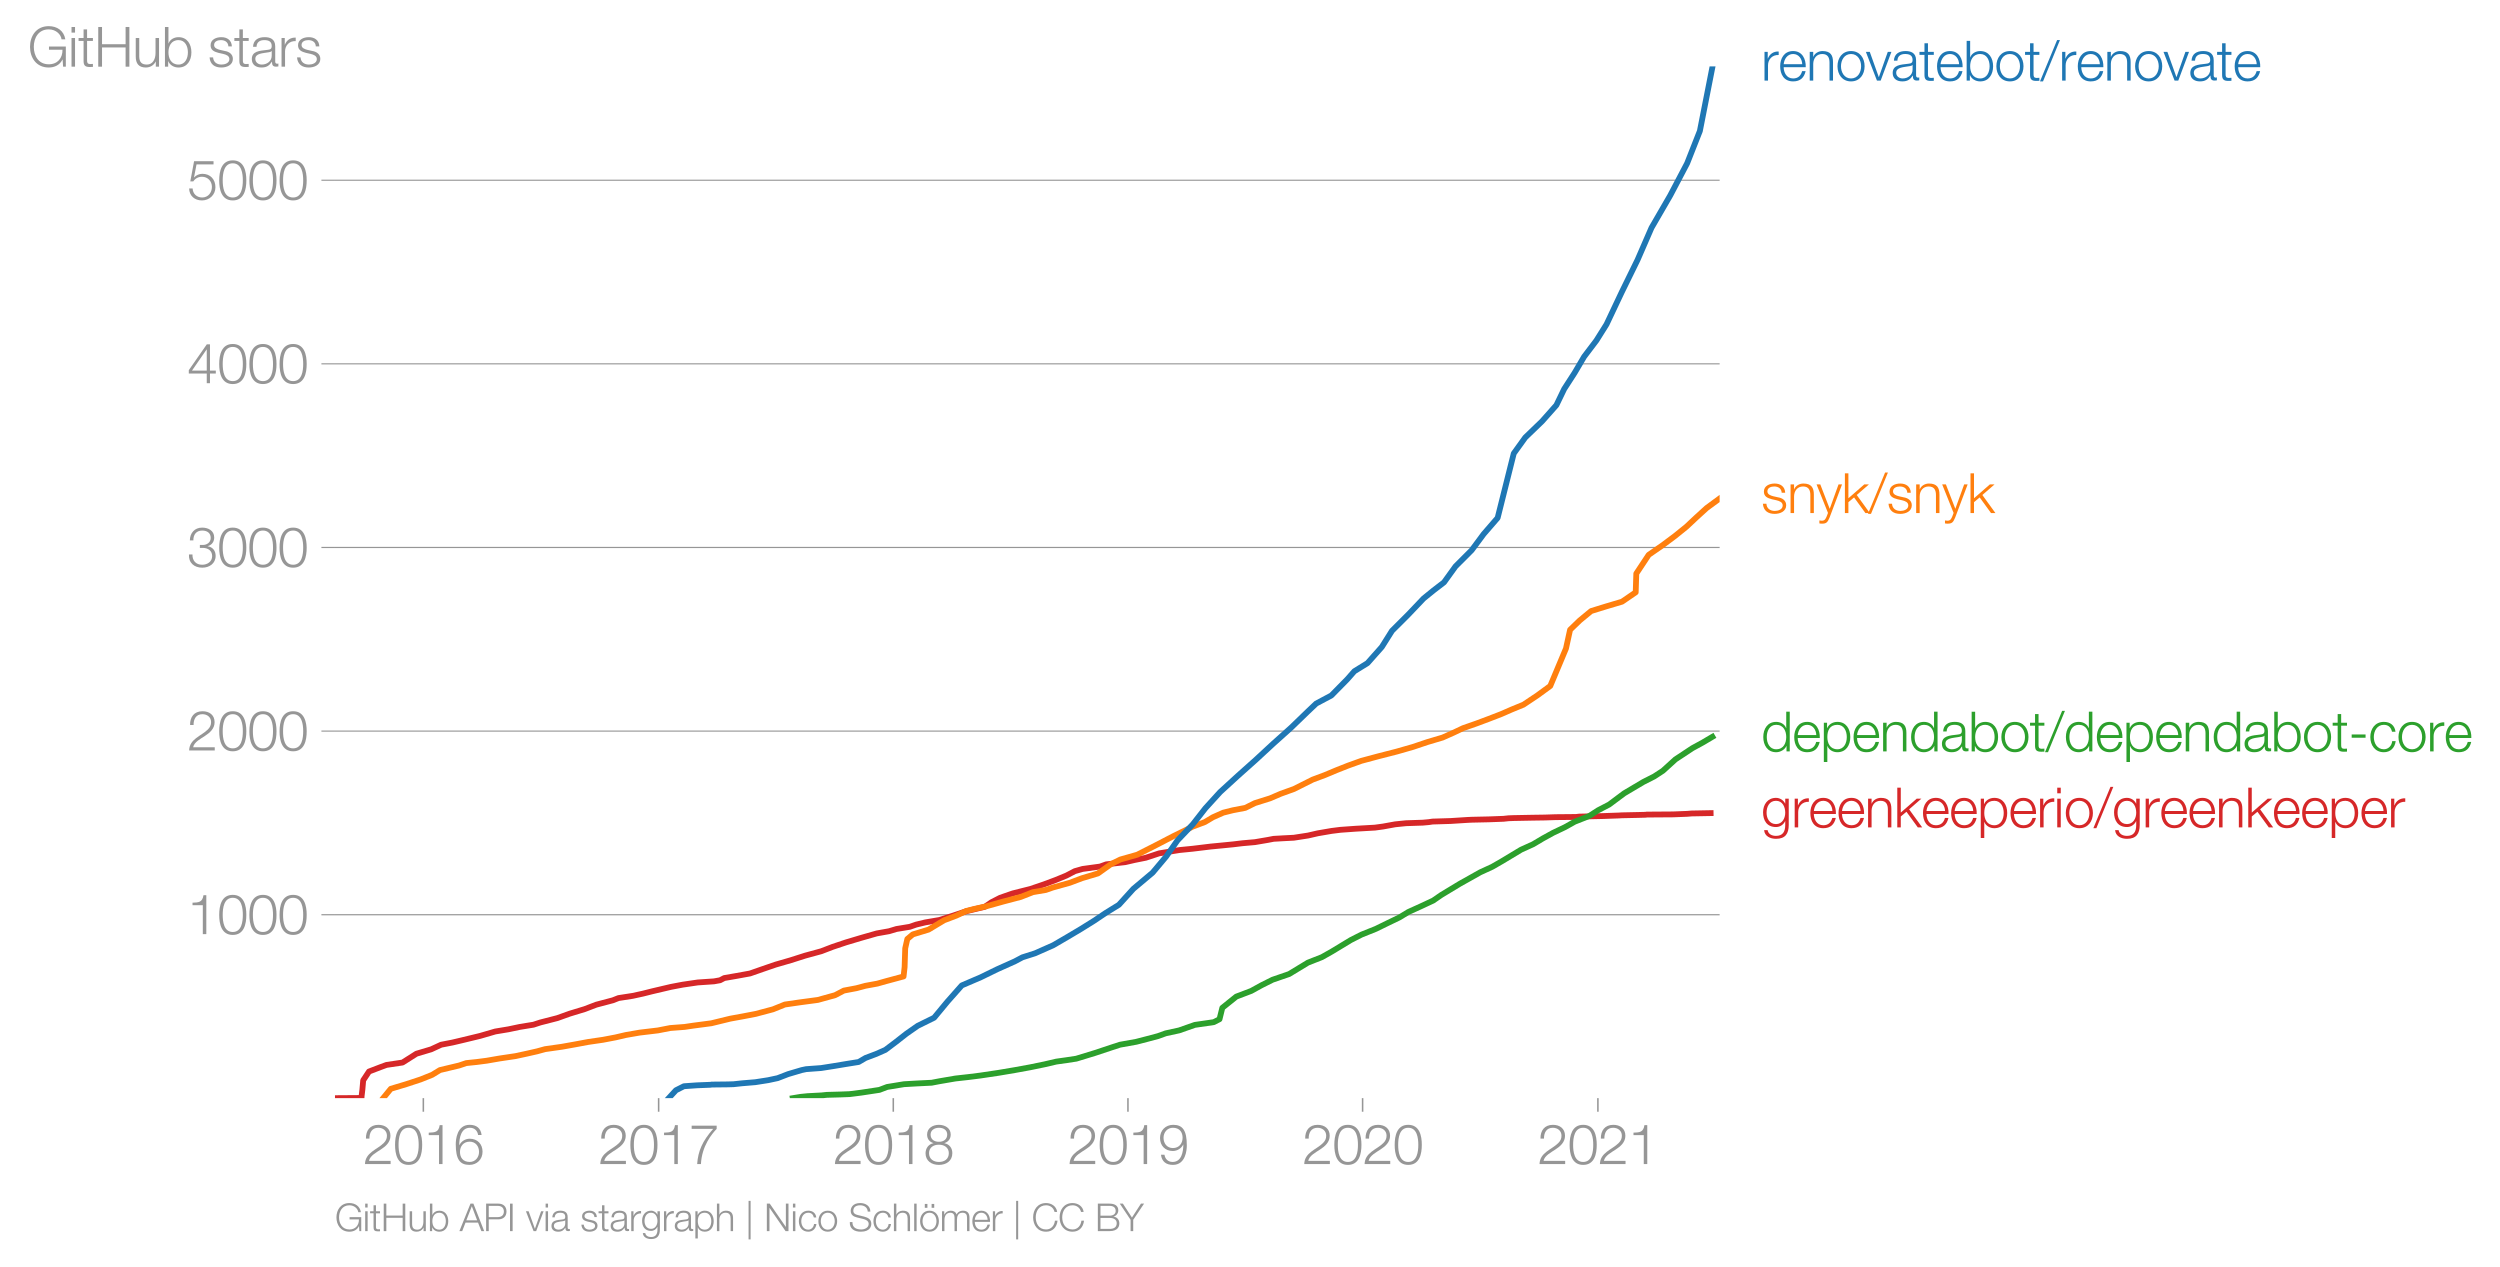 <svg height="435.74" viewBox="0 0 644.784 326.805" width="859.712" xmlns="http://www.w3.org/2000/svg" xmlns:xlink="http://www.w3.org/1999/xlink"><defs><style>*{stroke-linecap:butt;stroke-linejoin:round}</style></defs><g id="figure_1"><path d="M0 326.805h644.784V0H0z" style="fill:none" id="patch_1"/><g id="axes_1"><path d="M86.396 283.23h357.12V17.118H86.396z" style="fill:none" id="patch_2"/><g id="matplotlib.axis_1"><g id="xtick_1"><g id="line2d_1"><defs><path d="M0 0v3.5" id="mf4d2f954bc" style="stroke:#969696;stroke-width:.4"/></defs><use style="fill:#969696;stroke:#969696;stroke-width:.4" x="109.185" xlink:href="#mf4d2f954bc" y="283.23"/></g><g style="fill:#969696" transform="matrix(.14 0 0 -.14 93.619 300.227)" id="text_1"><defs><path d="M3181 371H691c109 602 909 999 1344 1293 583 378 1127 845 1127 1594 0 832-608 1260-1389 1260-973 0-1453-665-1434-1587h403c-12 659 276 1248 1012 1248 544 0 1004-333 1004-915 0-358-128-595-371-845C1626 1658 262 1331 230 0h2951v371z" id="HelveticaNeue-Light-32" transform="scale(.016)"/><path d="M1779 4179c1024 0 1159-1190 1159-1965 0-780-135-1971-1159-1971S621 1434 621 2214c0 775 134 1965 1158 1965zm0 339C474 4518 218 3258 218 2208 218 1165 474-96 1779-96c1306 0 1562 1261 1562 2310 0 1044-256 2304-1562 2304z" id="HelveticaNeue-Light-30" transform="scale(.016)"/><path d="M621 3328h1184V0h403v4480h-326c-122-826-557-838-1261-864v-288z" id="HelveticaNeue-Light-31" transform="scale(.016)"/><path d="M1856 2579c685 0 1082-531 1082-1184 0-621-436-1152-1076-1152-780 0-1120 519-1120 1152 0 659 410 1184 1114 1184zm1376 768c-96 781-589 1171-1376 1171-1466 0-1600-1702-1600-2233C256 538 736-96 1824-96c883 0 1517 646 1517 1517 0 877-583 1497-1479 1497-505 0-979-300-1190-742h-13c0 813 192 2003 1235 2003 519 0 864-339 935-832h403z" id="HelveticaNeue-Light-36" transform="scale(.016)"/></defs><use xlink:href="#HelveticaNeue-Light-32"/><use x="55.6" xlink:href="#HelveticaNeue-Light-30"/><use x="111.2" xlink:href="#HelveticaNeue-Light-31"/><use x="166.8" xlink:href="#HelveticaNeue-Light-36"/></g></g><g id="xtick_2"><use style="fill:#969696;stroke:#969696;stroke-width:.4" x="169.871" xlink:href="#mf4d2f954bc" y="283.23" id="line2d_2"/><g style="fill:#969696" transform="matrix(.14 0 0 -.14 154.305 300.227)" id="text_2"><defs><path d="M326 4051h2477C1562 2637 1069 1517 960 0h435c103 2086 1255 3469 1811 4051v371H326v-371z" id="HelveticaNeue-Light-37" transform="scale(.016)"/></defs><use xlink:href="#HelveticaNeue-Light-32"/><use x="55.6" xlink:href="#HelveticaNeue-Light-30"/><use x="111.2" xlink:href="#HelveticaNeue-Light-31"/><use x="166.8" xlink:href="#HelveticaNeue-Light-37"/></g></g><g id="xtick_3"><use style="fill:#969696;stroke:#969696;stroke-width:.4" x="230.392" xlink:href="#mf4d2f954bc" y="283.23" id="line2d_3"/><g style="fill:#969696" transform="matrix(.14 0 0 -.14 214.826 300.227)" id="text_3"><defs><path d="M1779 243c-627 0-1139 339-1139 1011 0 660 525 986 1139 973 602 13 1139-326 1139-973 0-684-512-1011-1139-1011zm1357 3155c0 768-698 1120-1363 1120-659 0-1357-352-1357-1120 0-492 262-844 730-985v-13c-551-102-896-563-909-1146C237 352 941-96 1779-96c839 0 1543 448 1543 1350 0 602-340 1031-916 1146v13c455 134 730 499 730 985zm-1357-832c-473-12-960 231-960 832 0 512 467 781 960 781 538 0 954-269 954-781 0-576-461-844-954-832z" id="HelveticaNeue-Light-38" transform="scale(.016)"/></defs><use xlink:href="#HelveticaNeue-Light-32"/><use x="55.6" xlink:href="#HelveticaNeue-Light-30"/><use x="111.2" xlink:href="#HelveticaNeue-Light-31"/><use x="166.8" xlink:href="#HelveticaNeue-Light-38"/></g></g><g id="xtick_4"><use style="fill:#969696;stroke:#969696;stroke-width:.4" x="290.913" xlink:href="#mf4d2f954bc" y="283.23" id="line2d_4"/><g style="fill:#969696" transform="matrix(.14 0 0 -.14 275.347 300.227)" id="text_4"><defs><path d="M1702 1843c-684 0-1081 531-1081 1184 0 621 435 1152 1075 1152 781 0 1120-518 1120-1152 0-659-410-1184-1114-1184zM326 1075C422 294 915-96 1702-96c1466 0 1600 1702 1600 2234 0 1747-480 2380-1568 2380-883 0-1516-646-1516-1516 0-877 582-1498 1478-1498 506 0 979 301 1190 742h13c0-812-192-2003-1235-2003-518 0-864 339-934 832H326z" id="HelveticaNeue-Light-39" transform="scale(.016)"/></defs><use xlink:href="#HelveticaNeue-Light-32"/><use x="55.6" xlink:href="#HelveticaNeue-Light-30"/><use x="111.2" xlink:href="#HelveticaNeue-Light-31"/><use x="166.8" xlink:href="#HelveticaNeue-Light-39"/></g></g><g id="xtick_5"><use style="fill:#969696;stroke:#969696;stroke-width:.4" x="351.434" xlink:href="#mf4d2f954bc" y="283.23" id="line2d_5"/><g style="fill:#969696" transform="matrix(.14 0 0 -.14 335.867 300.227)" id="text_5"><use xlink:href="#HelveticaNeue-Light-32"/><use x="55.6" xlink:href="#HelveticaNeue-Light-30"/><use x="111.2" xlink:href="#HelveticaNeue-Light-32"/><use x="166.8" xlink:href="#HelveticaNeue-Light-30"/></g></g><g id="xtick_6"><use style="fill:#969696;stroke:#969696;stroke-width:.4" x="412.12" xlink:href="#mf4d2f954bc" y="283.23" id="line2d_6"/><g style="fill:#969696" transform="matrix(.14 0 0 -.14 396.554 300.227)" id="text_6"><use xlink:href="#HelveticaNeue-Light-32"/><use x="55.6" xlink:href="#HelveticaNeue-Light-30"/><use x="111.2" xlink:href="#HelveticaNeue-Light-32"/><use x="166.8" xlink:href="#HelveticaNeue-Light-31"/></g></g></g><g id="matplotlib.axis_2"><g id="ytick_1"><path clip-path="url(#p1b70b46853)" d="M86.396 235.918h357.12" style="fill:none;stroke:#969696;stroke-linecap:square;stroke-width:.3" id="line2d_7"/><g id="line2d_8"><defs><path d="M0 0h-3.5" id="m7466faf483" style="stroke:#969696;stroke-width:.3"/></defs><use style="fill:#969696;stroke:#969696;stroke-width:.3" x="86.396" xlink:href="#m7466faf483" y="235.918"/></g><g style="fill:#969696" transform="matrix(.14 0 0 -.14 48.264 240.917)" id="text_7"><use xlink:href="#HelveticaNeue-Light-31"/><use x="55.6" xlink:href="#HelveticaNeue-Light-30"/><use x="111.2" xlink:href="#HelveticaNeue-Light-30"/><use x="166.8" xlink:href="#HelveticaNeue-Light-30"/></g></g><g id="ytick_2"><path clip-path="url(#p1b70b46853)" d="M86.396 188.56h357.12" style="fill:none;stroke:#969696;stroke-linecap:square;stroke-width:.3" id="line2d_9"/><use style="fill:#969696;stroke:#969696;stroke-width:.3" x="86.396" xlink:href="#m7466faf483" y="188.559" id="line2d_10"/><g style="fill:#969696" transform="matrix(.14 0 0 -.14 48.264 193.558)" id="text_8"><use xlink:href="#HelveticaNeue-Light-32"/><use x="55.6" xlink:href="#HelveticaNeue-Light-30"/><use x="111.2" xlink:href="#HelveticaNeue-Light-30"/><use x="166.8" xlink:href="#HelveticaNeue-Light-30"/></g></g><g id="ytick_3"><path clip-path="url(#p1b70b46853)" d="M86.396 141.2h357.12" style="fill:none;stroke:#969696;stroke-linecap:square;stroke-width:.3" id="line2d_11"/><use style="fill:#969696;stroke:#969696;stroke-width:.3" x="86.396" xlink:href="#m7466faf483" y="141.2" id="line2d_12"/><g style="fill:#969696" transform="matrix(.14 0 0 -.14 48.264 146.198)" id="text_9"><defs><path d="M211 1427C147 467 813-96 1741-96c825 0 1542 486 1542 1363 0 589-339 1011-921 1107v13c480 115 755 506 755 992 0 794-685 1139-1389 1139-870 0-1408-627-1414-1472h403c-13 666 345 1133 1017 1133 538 0 980-256 980-845 0-563-493-819-909-812h-339v-340h339c595 0 1075-313 1075-947 0-640-557-992-1146-992-723 0-1145 474-1120 1184H211z" id="HelveticaNeue-Light-33" transform="scale(.016)"/></defs><use xlink:href="#HelveticaNeue-Light-33"/><use x="55.6" xlink:href="#HelveticaNeue-Light-30"/><use x="111.2" xlink:href="#HelveticaNeue-Light-30"/><use x="166.8" xlink:href="#HelveticaNeue-Light-30"/></g></g><g id="ytick_4"><path clip-path="url(#p1b70b46853)" d="M86.396 93.84h357.12" style="fill:none;stroke:#969696;stroke-linecap:square;stroke-width:.3" id="line2d_13"/><use style="fill:#969696;stroke:#969696;stroke-width:.3" x="86.396" xlink:href="#m7466faf483" y="93.841" id="line2d_14"/><g style="fill:#969696" transform="matrix(.14 0 0 -.14 48.264 98.839)" id="text_10"><defs><path d="M192 1114h2067V0h371v1114h672v339h-672v3027h-364L192 1504v-390zm365 339 1689 2438h13V1453H557z" id="HelveticaNeue-Light-34" transform="scale(.016)"/></defs><use xlink:href="#HelveticaNeue-Light-34"/><use x="55.6" xlink:href="#HelveticaNeue-Light-30"/><use x="111.2" xlink:href="#HelveticaNeue-Light-30"/><use x="166.8" xlink:href="#HelveticaNeue-Light-30"/></g></g><g id="ytick_5"><path clip-path="url(#p1b70b46853)" d="M86.396 46.481h357.12" style="fill:none;stroke:#969696;stroke-linecap:square;stroke-width:.3" id="line2d_15"/><use style="fill:#969696;stroke:#969696;stroke-width:.3" x="86.396" xlink:href="#m7466faf483" y="46.481" id="line2d_16"/><g style="fill:#969696" transform="matrix(.14 0 0 -.14 48.264 51.48)" id="text_11"><defs><path d="M230 1280C250 429 870-96 1702-96c858 0 1556 640 1556 1517 0 902-583 1549-1504 1549-346 0-724-154-948-416l-12 12 288 1485h1958v371H800L365 2099h345c218 339 602 531 999 531 665 0 1145-505 1145-1164 0-653-428-1223-1120-1223-614 0-1081 416-1100 1037H230z" id="HelveticaNeue-Light-35" transform="scale(.016)"/></defs><use xlink:href="#HelveticaNeue-Light-35"/><use x="55.6" xlink:href="#HelveticaNeue-Light-30"/><use x="111.2" xlink:href="#HelveticaNeue-Light-30"/><use x="166.8" xlink:href="#HelveticaNeue-Light-30"/></g></g><g style="fill:#969696" transform="matrix(.14 0 0 -.14 7.2 17.197)" id="text_12"><defs><path d="M4365 2323H2426v-371h1555c19-966-570-1677-1581-1677-1210 0-1722 1011-1722 2010 0 998 512 2009 1722 2009 870 0 1414-620 1472-1145h435c-166 998-947 1517-1907 1517-1440 0-2157-1133-2157-2381S960-96 2400-96c659 0 1274 275 1581 928h13l57-832h314v2323z" id="HelveticaNeue-Light-47" transform="scale(.016)"/><path d="M390 0h404v3302H390V0zm0 3923h404v647H390v-647z" id="HelveticaNeue-Light-69" transform="scale(.016)"/><path d="M1024 4294H621v-992H45v-339h576V704c-7-563 179-742 717-742 121 0 236 12 358 12v346c-115-13-230-19-346-19-288 19-326 173-326 435v2227h672v339h-672v992z" id="HelveticaNeue-Light-74" transform="scale(.016)"/><path d="M461 0h435v2214h2714V0h435v4570h-435V2586H896v1984H461V0z" id="HelveticaNeue-Light-48" transform="scale(.016)"/><path d="M3059 3302h-403V1568c0-672-301-1325-992-1325-640 0-864 314-883 909v2150H378V1158C378 390 704-96 1536-96c493 0 928 250 1139 691h13V0h371v3302z" id="HelveticaNeue-Light-75" transform="scale(.016)"/><path d="M3027 1651c0-685-313-1408-1081-1408-858 0-1159 723-1159 1408s301 1408 1159 1408c768 0 1081-723 1081-1408zM384 0h371v627h13C954 179 1414-96 1946-96c1004 0 1484 813 1484 1747 0 935-480 1747-1484 1747-493 0-973-249-1146-723h-13v1895H384V0z" id="HelveticaNeue-Light-62" transform="scale(.016)"/><path d="M2765 2336c-26 717-551 1062-1210 1062-582 0-1241-256-1241-928 0-563 396-742 921-883l519-115c364-90 723-218 723-602 0-460-525-627-903-627-537 0-940 282-972 826H198C262 262 787-96 1555-96c615 0 1325 275 1325 992 0 576-480 845-941 915l-537 122c-276 70-685 198-685 557 0 428 422 569 781 569 460 0 844-224 864-723h403z" id="HelveticaNeue-Light-73" transform="scale(.016)"/><path d="M2496 1280c6-646-538-1037-1152-1037-378 0-736 250-736 653 0 646 851 640 1536 762 109 19 288 51 339 147h13v-525zM749 2291c13 538 384 768 883 768 474 0 864-134 864-678 0-365-186-410-518-448-871-103-1773-135-1773-1063 0-665 499-966 1107-966 634 0 922 243 1203 672h13c0-346 64-576 474-576 108 0 172 6 262 26v339c-32-13-83-26-128-26-160 0-237 90-237 243v1754c0 883-633 1062-1216 1062-755 0-1299-332-1337-1107h403z" id="HelveticaNeue-Light-61" transform="scale(.016)"/><path d="M384 0h403v1760c0 685 499 1222 1229 1184v403c-595 26-1043-288-1248-819h-13v774H384V0z" id="HelveticaNeue-Light-72" transform="scale(.016)"/></defs><use xlink:href="#HelveticaNeue-Light-47"/><use x="74.1" xlink:href="#HelveticaNeue-Light-69"/><use x="92.6" xlink:href="#HelveticaNeue-Light-74"/><use x="122.2" xlink:href="#HelveticaNeue-Light-48"/><use x="192.6" xlink:href="#HelveticaNeue-Light-75"/><use x="246.3" xlink:href="#HelveticaNeue-Light-62"/><use x="303.7" xlink:href="#HelveticaNeue-Light-20"/><use x="331.5" xlink:href="#HelveticaNeue-Light-73"/><use x="379.6" xlink:href="#HelveticaNeue-Light-74"/><use x="409.2" xlink:href="#HelveticaNeue-Light-61"/><use x="461.1" xlink:href="#HelveticaNeue-Light-72"/><use x="492.6" xlink:href="#HelveticaNeue-Light-73"/></g></g><path clip-path="url(#p1b70b46853)" d="m86.396 283.23 6.845-.047.002-.095.006-.142.016-.284.07-.568.137-1.137.2-2.32 1.5-2.274 2.967-1.136 1.55-.569 4.132-.615 3.583-2.274 3.809-1.136 2.564-1.184 2.93-.568 2.419-.569 4.702-1.136 3.91-1.137 3.422-.568 2.924-.616 3.509-.568 1.745-.569 4.417-1.136 3.172-1.137 3.888-1.184 2.968-1.136 4.305-1.137 1.438-.568 3.657-.569 2.61-.568 2.445-.616 4.84-1.136 3.004-.569 3.875-.568 4.186-.284 1.574-.284 1.085-.569 3.28-.568 3.377-.616 3.25-1.136 3.309-1.137 3.93-1.136 3.71-1.184 4.16-1.137 2.966-1.137 3.394-1.136 3.964-1.184 3.985-1.137 3.187-.568 1.894-.569 3.445-.568 1.637-.568 2.365-.568 3.608-.616 3.578-1.137 3.391-1.136 4.774-1.137 1.734-1.184 2.212-1.137 3.28-1.136 4.522-1.137 3.486-1.184 3.041-1.136 2.762-1.137 2.174-1.137 2.003-.568 4.496-.616 1.579-.568 4.918-.568 2.47-.569 2.839-.568 3.46-1.137 3.477-.568 1.768-.284 3.357-.332 4.69-.568 2.95-.284 2.865-.284 2.361-.284 3.226-.284 3.333-.569 1.479-.284 2.49-.142 2.736-.142 3.673-.568 2.477-.569 3.57-.615 2.266-.285 3.958-.284 4.967-.284 2.081-.284 3.138-.568 2.796-.284 4.314-.143 1.57-.142.948-.142 4.662-.142 4.457-.284 1.094-.047 4.27-.095 3.812-.142 1.335-.142 1.297-.048 4.845-.094 3.224-.048 2.784-.094 5.272-.048.75-.094 2.181-.048 3.998-.094 4.056-.143.757-.047 4.402-.095 1.795-.047.221-.047 6.816-.048 3.653-.142 1.134-.095 4.91-.094" style="fill:none;stroke:#d62728;stroke-linecap:square;stroke-width:1.5" id="line2d_17"/><path clip-path="url(#p1b70b46853)" d="m204.467 283.23 1.988-.331 1.875-.19 3.57-.189 1.365-.142 3.429-.095 2.425-.094 3.008-.38 4.682-.71 1.997-.757 4.337-.71 3.292-.19 3.847-.19 1.986-.379 4.136-.71 3.386-.379 3.021-.379 4.763-.71 4.207-.71 3.892-.71 3.692-.759 3.05-.71 2.688-.379 2.49-.379 4.802-1.468 4.272-1.42 2.178-.711 4.228-.758 2.748-.71 2.852-.758 1.958-.71 3.483-.758 4.045-1.42 4.891-.711 1.476-.758.726-2.936 3.596-2.89 3.859-1.467 2.67-1.469 2.839-1.42 4.271-1.468 4.84-2.937 3.61-1.42 2.597-1.469 4.848-2.936 2.8-1.42 3.67-1.469 2.998-1.468 3.046-1.468 2.34-1.42 3.243-1.47 3.144-1.467 2.134-1.468 4.781-2.89 2.622-1.467 2.608-1.469 3.09-1.42 2.552-1.468 4.878-2.937 3.13-1.42 2.467-1.469 2.667-1.468 3.08-1.468 2.534-1.42 3.743-1.469 2.271-1.468 2.832-1.468 3.87-2.889 4.951-2.936 2.8-1.421 2.248-1.468 3.23-2.937 4.37-2.888 2.691-1.469 2.479-1.468" style="fill:none;stroke:#2ca02c;stroke-linecap:square;stroke-width:1.5" id="line2d_18"/><path clip-path="url(#p1b70b46853)" d="m98.82 283.23 1.974-2.415 3.951-1.184 3.745-1.231 2.959-1.184 2.02-1.232 4.961-1.184 1.821-.615 2.73-.284 2.554-.332 3.284-.568 4.134-.616 2.851-.616 2.713-.615 2.074-.569 4.337-.615 3.441-.616 3.305-.616 3.872-.568 3.232-.616 2.637-.615 3.547-.616 4.738-.568 3.148-.616 3.72-.284 2.253-.332 4.661-.615 4.854-1.184 3.381-.616 3.2-.616 4.45-1.183 3.054-1.232 3.922-.568 4.594-.616 4.452-1.231 2.257-1.184 3.254-.616 2.302-.615 3.091-.569 2.179-.615 4.573-1.232.268-2.415.155-4.83.547-2.416 1.414-1.184 4.056-1.231 4.015-2.416 3.134-1.184 2.618-1.231 2.297-.568 2.823-.616 4.393-1.231 4.5-1.184 3.138-1.232 3.34-.568 1.754-.616 4.415-1.231 3.14-1.184 4.125-1.231 3.39-2.416 2.408-1.184 4.336-1.231 4.756-2.415 4.649-2.416 4.9-2.415 3.15-1.184 2.064-1.231 2.668-1.184 2.463-.616 3.207-.616 2.481-1.231 3.92-1.231 2.755-1.184 3.42-1.232 4.813-2.415 3.169-1.184 2.937-1.231 2.992-1.184 3.428-1.232 4.41-1.184 4.801-1.231 4.129-1.184 3.656-1.231 3.978-1.184 2.776-1.232 2.494-1.184 3.516-1.23 3.168-1.185 3.19-1.231 2.708-1.184 3.004-1.232 3.62-2.415 3.304-2.415 4.051-9.662 1.06-4.83 2.503-2.416 2.93-2.415 3.831-1.184 4.135-1.231 3.525-2.415.152-4.831 3.195-4.83 3.492-2.416 3.241-2.415 2.993-2.416 2.573-2.415 2.65-2.415 3.348-2.463" style="fill:none;stroke:#ff7f0e;stroke-linecap:square;stroke-width:1.5" id="line2d_19"/><g style="fill:#1f77b4" transform="matrix(.14 0 0 -.14 454.23 20.78)" id="text_13"><defs><path d="M3162 1542c32 928-391 1856-1453 1856-1050 0-1491-876-1491-1747C218 710 659-96 1709-96c832 0 1267 435 1440 1184h-403c-128-499-448-845-1037-845-775 0-1082 711-1088 1299h2541zM621 1882c64 601 429 1177 1088 1177 653 0 1030-569 1049-1177H621z" id="HelveticaNeue-Light-65" transform="scale(.016)"/><path d="M378 0h403v1926c13 647 397 1133 1037 1133 652 0 838-429 838-998V0h403v2125c0 787-281 1273-1209 1273-468 0-909-268-1056-665h-13v569H378V0z" id="HelveticaNeue-Light-6e" transform="scale(.016)"/><path d="M1779 3398c-1011 0-1561-800-1561-1747S768-96 1779-96s1562 800 1562 1747-551 1747-1562 1747zm0-339c775 0 1159-704 1159-1408S2554 243 1779 243c-774 0-1158 704-1158 1408s384 1408 1158 1408z" id="HelveticaNeue-Light-6f" transform="scale(.016)"/><path d="M1286 0h429l1235 3302h-416L1510 403h-12L461 3302H13L1286 0z" id="HelveticaNeue-Light-76" transform="scale(.016)"/><path d="m262-96 1952 4762h-326L-83-96h345z" id="HelveticaNeue-Light-2f" transform="scale(.016)"/></defs><use xlink:href="#HelveticaNeue-Light-72"/><use x="31.5" xlink:href="#HelveticaNeue-Light-65"/><use x="83.4" xlink:href="#HelveticaNeue-Light-6e"/><use x="137.1" xlink:href="#HelveticaNeue-Light-6f"/><use x="192.7" xlink:href="#HelveticaNeue-Light-76"/><use x="239" xlink:href="#HelveticaNeue-Light-61"/><use x="290.9" xlink:href="#HelveticaNeue-Light-74"/><use x="320.5" xlink:href="#HelveticaNeue-Light-65"/><use x="372.4" xlink:href="#HelveticaNeue-Light-62"/><use x="429.8" xlink:href="#HelveticaNeue-Light-6f"/><use x="485.4" xlink:href="#HelveticaNeue-Light-74"/><use x="515" xlink:href="#HelveticaNeue-Light-2f"/><use x="548.3" xlink:href="#HelveticaNeue-Light-72"/><use x="579.8" xlink:href="#HelveticaNeue-Light-65"/><use x="631.7" xlink:href="#HelveticaNeue-Light-6e"/><use x="685.4" xlink:href="#HelveticaNeue-Light-6f"/><use x="741" xlink:href="#HelveticaNeue-Light-76"/><use x="787.3" xlink:href="#HelveticaNeue-Light-61"/><use x="839.2" xlink:href="#HelveticaNeue-Light-74"/><use x="868.8" xlink:href="#HelveticaNeue-Light-65"/></g><g style="fill:#ff7f0e" transform="matrix(.14 0 0 -.14 454.23 132.322)" id="text_14"><defs><path d="m1331 13-141-378c-134-307-217-518-576-518-89 0-179 13-275 32v-339c64-26 147-26 307-32 506 0 640 160 871 716l1433 3808h-403L1530 486 442 3302H13L1331 13z" id="HelveticaNeue-Light-79" transform="scale(.016)"/><path d="M384 0h403v1254l653 544L2746 0h505L1747 2080l1408 1222h-537L787 1702v2868H384V0z" id="HelveticaNeue-Light-6b" transform="scale(.016)"/></defs><use xlink:href="#HelveticaNeue-Light-73"/><use x="48.1" xlink:href="#HelveticaNeue-Light-6e"/><use x="101.8" xlink:href="#HelveticaNeue-Light-79"/><use x="148.1" xlink:href="#HelveticaNeue-Light-6b"/><use x="198.1" xlink:href="#HelveticaNeue-Light-2f"/><use x="231.4" xlink:href="#HelveticaNeue-Light-73"/><use x="279.5" xlink:href="#HelveticaNeue-Light-6e"/><use x="333.2" xlink:href="#HelveticaNeue-Light-79"/><use x="379.5" xlink:href="#HelveticaNeue-Light-6b"/></g><g style="fill:#2ca02c" transform="matrix(.14 0 0 -.14 454.23 193.794)" id="text_15"><defs><path d="M646 1651c0 685 314 1408 1082 1408 858 0 1158-723 1158-1408S2586 243 1728 243C960 243 646 966 646 1651zm2644 2919h-404V2675h-12c-173 474-653 723-1146 723-1005 0-1485-812-1485-1747C243 717 723-96 1728-96c480 0 1005 294 1178 723h12V0h372v4570z" id="HelveticaNeue-Light-64" transform="scale(.016)"/><path d="M3027 1651c0-685-313-1408-1081-1408-858 0-1159 723-1159 1408 0 749 269 1408 1159 1408 768 0 1081-723 1081-1408zM384-1222h403V627h13C973 154 1453-96 1946-96c1004 0 1484 813 1484 1747 0 935-480 1747-1484 1747-532 0-992-275-1178-723h-13v627H384v-4524z" id="HelveticaNeue-Light-70" transform="scale(.016)"/><path d="M1984 1574v372H384v-372h1600z" id="HelveticaNeue-Light-2d" transform="scale(.016)"/><path d="M3117 2266c-90 755-634 1132-1338 1132-1011 0-1561-800-1561-1747S768-96 1779-96c736 0 1255 486 1363 1280h-403c-51-550-461-941-960-941-774 0-1158 704-1158 1408s384 1408 1158 1408c525 0 826-301 935-793h403z" id="HelveticaNeue-Light-63" transform="scale(.016)"/></defs><use xlink:href="#HelveticaNeue-Light-64"/><use x="57.4" xlink:href="#HelveticaNeue-Light-65"/><use x="109.3" xlink:href="#HelveticaNeue-Light-70"/><use x="166.7" xlink:href="#HelveticaNeue-Light-65"/><use x="218.6" xlink:href="#HelveticaNeue-Light-6e"/><use x="272.3" xlink:href="#HelveticaNeue-Light-64"/><use x="329.7" xlink:href="#HelveticaNeue-Light-61"/><use x="381.6" xlink:href="#HelveticaNeue-Light-62"/><use x="439" xlink:href="#HelveticaNeue-Light-6f"/><use x="494.6" xlink:href="#HelveticaNeue-Light-74"/><use x="524.2" xlink:href="#HelveticaNeue-Light-2f"/><use x="557.5" xlink:href="#HelveticaNeue-Light-64"/><use x="614.9" xlink:href="#HelveticaNeue-Light-65"/><use x="666.8" xlink:href="#HelveticaNeue-Light-70"/><use x="724.2" xlink:href="#HelveticaNeue-Light-65"/><use x="776.1" xlink:href="#HelveticaNeue-Light-6e"/><use x="829.8" xlink:href="#HelveticaNeue-Light-64"/><use x="887.2" xlink:href="#HelveticaNeue-Light-61"/><use x="939.1" xlink:href="#HelveticaNeue-Light-62"/><use x="996.5" xlink:href="#HelveticaNeue-Light-6f"/><use x="1052.1" xlink:href="#HelveticaNeue-Light-74"/><use x="1081.7" xlink:href="#HelveticaNeue-Light-2d"/><use x="1118.7" xlink:href="#HelveticaNeue-Light-63"/><use x="1170.6" xlink:href="#HelveticaNeue-Light-6f"/><use x="1226.2" xlink:href="#HelveticaNeue-Light-72"/><use x="1257.7" xlink:href="#HelveticaNeue-Light-65"/></g><g style="fill:#d62728" transform="matrix(.14 0 0 -.14 454.23 213.39)" id="text_16"><defs><path d="M1709 378c-743 0-1088 646-1088 1312 0 684 320 1369 1088 1369 761 0 1062-723 1062-1369 0-672-365-1312-1062-1312zm1465 2924h-403v-569h-13c-160 365-569 665-1049 665-954 0-1491-755-1491-1664C218 794 653 38 1709 38c473 0 864 276 1049 679h13V269c0-807-320-1248-1062-1248-448 0-877 173-967 659H339c58-704 711-998 1370-998 1081 0 1459 601 1465 1587v3033z" id="HelveticaNeue-Light-67" transform="scale(.016)"/></defs><use xlink:href="#HelveticaNeue-Light-67"/><use x="55.6" xlink:href="#HelveticaNeue-Light-72"/><use x="87.1" xlink:href="#HelveticaNeue-Light-65"/><use x="139" xlink:href="#HelveticaNeue-Light-65"/><use x="190.9" xlink:href="#HelveticaNeue-Light-6e"/><use x="244.6" xlink:href="#HelveticaNeue-Light-6b"/><use x="294.6" xlink:href="#HelveticaNeue-Light-65"/><use x="346.5" xlink:href="#HelveticaNeue-Light-65"/><use x="398.4" xlink:href="#HelveticaNeue-Light-70"/><use x="455.8" xlink:href="#HelveticaNeue-Light-65"/><use x="507.7" xlink:href="#HelveticaNeue-Light-72"/><use x="539.2" xlink:href="#HelveticaNeue-Light-69"/><use x="557.7" xlink:href="#HelveticaNeue-Light-6f"/><use x="613.3" xlink:href="#HelveticaNeue-Light-2f"/><use x="646.6" xlink:href="#HelveticaNeue-Light-67"/><use x="702.2" xlink:href="#HelveticaNeue-Light-72"/><use x="733.7" xlink:href="#HelveticaNeue-Light-65"/><use x="785.6" xlink:href="#HelveticaNeue-Light-65"/><use x="837.5" xlink:href="#HelveticaNeue-Light-6e"/><use x="891.2" xlink:href="#HelveticaNeue-Light-6b"/><use x="941.2" xlink:href="#HelveticaNeue-Light-65"/><use x="993.1" xlink:href="#HelveticaNeue-Light-65"/><use x="1045" xlink:href="#HelveticaNeue-Light-70"/><use x="1102.4" xlink:href="#HelveticaNeue-Light-65"/><use x="1154.3" xlink:href="#HelveticaNeue-Light-72"/></g><g style="fill:#969696" transform="matrix(.097 0 0 -.097 86.396 317.525)" id="text_17"><defs><path d="M-45 0h467l551 1421h2080L3610 0h467L2285 4570h-487L-45 0zm2067 4134 884-2342H1107l915 2342z" id="HelveticaNeue-Light-41" transform="scale(.016)"/><path d="M461 0h435v1958h1594c819 0 1356 480 1356 1306s-537 1306-1356 1306H461V0zm435 4198h1498c601 0 1017-307 1017-934s-416-934-1017-934H896v1868z" id="HelveticaNeue-Light-50" transform="scale(.016)"/><path d="M493 0h435v4570H493V0z" id="HelveticaNeue-Light-49" transform="scale(.016)"/><path d="M378 0h403v1926c13 647 397 1133 1037 1133 652 0 838-429 838-998V0h403v2125c0 787-281 1273-1209 1273-468 0-909-268-1056-665h-13v1837H378V0z" id="HelveticaNeue-Light-68" transform="scale(.016)"/><path d="M544-1370h339v6400H544v-6400z" id="HelveticaNeue-Light-7c" transform="scale(.016)"/><path d="M454 0h436v3866h12L3565 0h486v4570h-435V704h-13L941 4570H454V0z" id="HelveticaNeue-Light-4e" transform="scale(.016)"/><path d="M230 1504C179 390 973-96 2054-96c1620 0 1748 992 1748 1306 0 748-538 1030-1184 1203l-1114 275c-371 90-691 269-691 698 0 678 550 908 1145 908 647 0 1223-352 1248-1049h436c6 934-788 1421-1690 1421-1286 0-1574-839-1574-1287 0-710 492-966 1030-1101l1018-249c422-103 940-307 940-826 0-665-729-928-1209-928-832 0-1511 288-1491 1229H230z" id="HelveticaNeue-Light-53" transform="scale(.016)"/><path d="M390 0h404v4570H390V0z" id="HelveticaNeue-Light-6c" transform="scale(.016)"/><path d="M1779 3398c-1011 0-1561-800-1561-1747S768-96 1779-96s1562 800 1562 1747-551 1747-1562 1747zm0-339c775 0 1159-704 1159-1408S2554 243 1779 243c-774 0-1158 704-1158 1408s384 1408 1158 1408zm787 813v646h-435v-646h435zm-1132 0v646H998v-646h436z" id="HelveticaNeue-Light-f6" transform="scale(.016)"/><path d="M384 0h403v1843c7 691 288 1216 986 1216 512 0 697-371 691-819V0h403v1869c0 614 199 1190 896 1190 576 0 781-294 781-838V0h403v2240c0 781-371 1158-1094 1158-435 0-851-211-1050-646-121 435-512 646-947 646-525 0-870-256-1082-652h-19v556H384V0z" id="HelveticaNeue-Light-6d" transform="scale(.016)"/><path d="M4237 3187c-115 960-973 1479-1837 1479-1440 0-2157-1133-2157-2381S960-96 2400-96c1069 0 1779 717 1901 1837h-435c-84-813-621-1466-1466-1466-1210 0-1722 1011-1722 2010 0 998 512 2009 1722 2009 666 0 1248-403 1402-1107h435z" id="HelveticaNeue-Light-43" transform="scale(.016)"/><path d="M896 2195h1498c761 0 1203-301 1203-883 0-730-557-947-1203-941H896v1824zM461 0h1933c1484 0 1638 864 1638 1299 0 595-378 1037-966 1114v13c473 102 793 544 793 1024 0 851-697 1120-1465 1120H461V0zm435 4198h1498c678 0 1030-288 1030-857 0-429-333-775-1030-775H896v1632z" id="HelveticaNeue-Light-42" transform="scale(.016)"/><path d="M1734 0h436v1882l1804 2688h-518L1958 2253 454 4570H-64l1798-2688V0z" id="HelveticaNeue-Light-59" transform="scale(.016)"/></defs><use xlink:href="#HelveticaNeue-Light-47"/><use x="74.1" xlink:href="#HelveticaNeue-Light-69"/><use x="92.6" xlink:href="#HelveticaNeue-Light-74"/><use x="122.2" xlink:href="#HelveticaNeue-Light-48"/><use x="192.6" xlink:href="#HelveticaNeue-Light-75"/><use x="246.3" xlink:href="#HelveticaNeue-Light-62"/><use x="303.7" xlink:href="#HelveticaNeue-Light-20"/><use x="331.5" xlink:href="#HelveticaNeue-Light-41"/><use x="394.5" xlink:href="#HelveticaNeue-Light-50"/><use x="457.5" xlink:href="#HelveticaNeue-Light-49"/><use x="479.7" xlink:href="#HelveticaNeue-Light-20"/><use x="507.5" xlink:href="#HelveticaNeue-Light-76"/><use x="553.8" xlink:href="#HelveticaNeue-Light-69"/><use x="572.3" xlink:href="#HelveticaNeue-Light-61"/><use x="624.2" xlink:href="#HelveticaNeue-Light-20"/><use x="652" xlink:href="#HelveticaNeue-Light-73"/><use x="700.1" xlink:href="#HelveticaNeue-Light-74"/><use x="729.7" xlink:href="#HelveticaNeue-Light-61"/><use x="781.6" xlink:href="#HelveticaNeue-Light-72"/><use x="813.1" xlink:href="#HelveticaNeue-Light-67"/><use x="868.7" xlink:href="#HelveticaNeue-Light-72"/><use x="900.2" xlink:href="#HelveticaNeue-Light-61"/><use x="952.1" xlink:href="#HelveticaNeue-Light-70"/><use x="1009.5" xlink:href="#HelveticaNeue-Light-68"/><use x="1063.2" xlink:href="#HelveticaNeue-Light-20"/><use x="1091" xlink:href="#HelveticaNeue-Light-7c"/><use x="1113.2" xlink:href="#HelveticaNeue-Light-20"/><use x="1141" xlink:href="#HelveticaNeue-Light-4e"/><use x="1211.4" xlink:href="#HelveticaNeue-Light-69"/><use x="1229.9" xlink:href="#HelveticaNeue-Light-63"/><use x="1281.8" xlink:href="#HelveticaNeue-Light-6f"/><use x="1337.4" xlink:href="#HelveticaNeue-Light-20"/><use x="1365.2" xlink:href="#HelveticaNeue-Light-53"/><use x="1428.2" xlink:href="#HelveticaNeue-Light-63"/><use x="1480.1" xlink:href="#HelveticaNeue-Light-68"/><use x="1533.8" xlink:href="#HelveticaNeue-Light-6c"/><use x="1552.3" xlink:href="#HelveticaNeue-Light-f6"/><use x="1607.9" xlink:href="#HelveticaNeue-Light-6d"/><use x="1691.2" xlink:href="#HelveticaNeue-Light-65"/><use x="1743.1" xlink:href="#HelveticaNeue-Light-72"/><use x="1774.6" xlink:href="#HelveticaNeue-Light-20"/><use x="1802.4" xlink:href="#HelveticaNeue-Light-7c"/><use x="1824.6" xlink:href="#HelveticaNeue-Light-20"/><use x="1852.4" xlink:href="#HelveticaNeue-Light-43"/><use x="1922.8" xlink:href="#HelveticaNeue-Light-43"/><use x="1993.2" xlink:href="#HelveticaNeue-Light-20"/><use x="2021" xlink:href="#HelveticaNeue-Light-42"/><use x="2087.7" xlink:href="#HelveticaNeue-Light-59"/></g><path clip-path="url(#p1b70b46853)" d="m172.468 283.23 1.864-2.036 2.065-1.042 3.383-.237 3.584-.142.08-.047 4.293-.048 1.47-.047 2.201-.237 3.405-.284 3.32-.52 2.439-.522 2.696-1.042 3.515-1.042 1.128-.236 3.865-.285 3.3-.52 3.127-.521 3.258-.521 1.779-1.042 2.762-1.042 2.348-1.042 2.761-2.084 2.66-2.084 2.918-2.036 4.232-2.084 3.448-4.168 3.687-4.167 4.862-2.084 4.274-2.084 4.543-2.036 1.965-1.042 3.269-1.042 4.695-2.084 3.579-2.084 3.509-2.084 3.345-2.083 3.105-2.084 3.377-2.084 3.734-4.12 4.96-4.168 3.502-4.167 2.926-4.168 3.927-4.12 3.265-4.168 3.794-4.168 4.552-4.167 4.615-4.12 4.504-4.168 4.65-4.168 4.31-4.167 2.146-2.037 3.914-2.084 4.098-4.167 1.838-2.084 3.377-2.084 3.697-4.167 2.624-4.168 4.173-4.168 3.965-4.167 2.565-2.084 2.713-2.084 2.97-4.12 4.165-4.168 3.09-4.167 3.606-4.168 4.163-16.623 2.967-4.12 4.326-4.168 3.696-4.168 2.013-4.167 2.693-4.168 2.45-4.167 3.16-4.168 2.615-4.168 3.918-8.288 4.083-8.335 3.605-8.288 4.827-8.335 4.358-8.288 3.284-8.335 3.274-16.67" style="fill:none;stroke:#1f77b4;stroke-linecap:square;stroke-width:1.5" id="line2d_20"/></g></g><defs><clipPath id="p1b70b46853"><path d="M86.396 17.118h357.12V283.23H86.396z"/></clipPath></defs></svg>